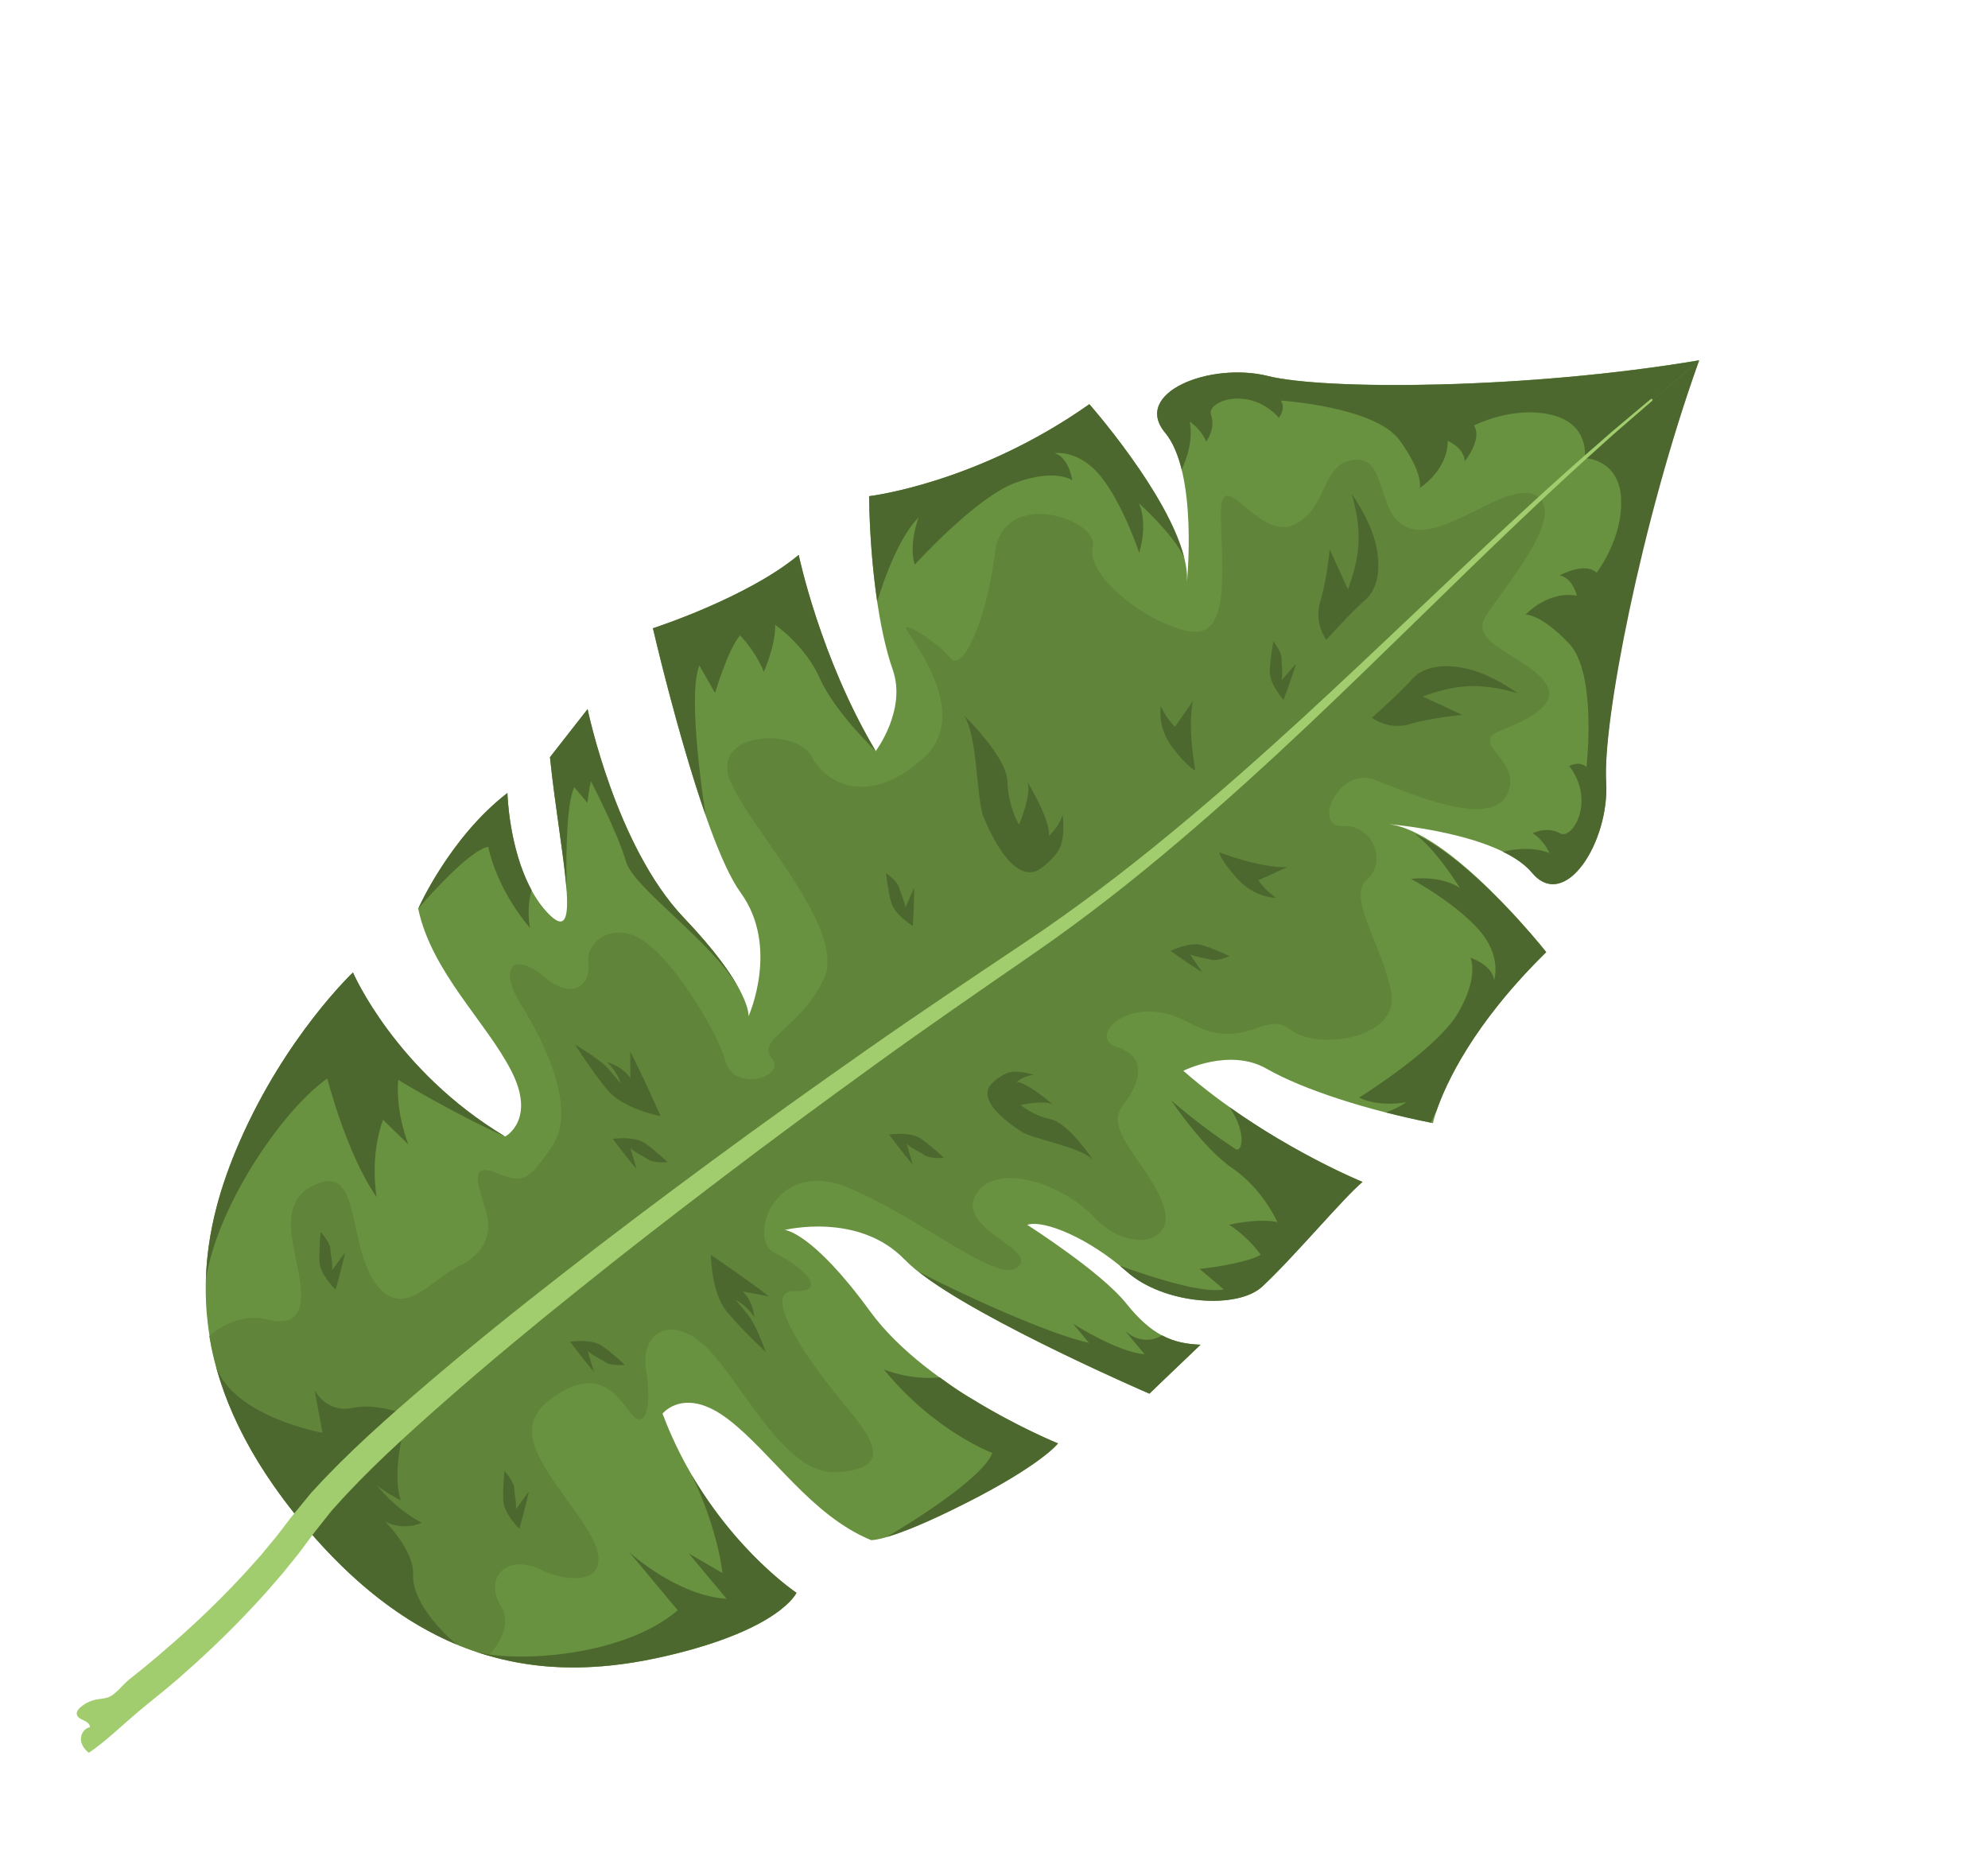 <svg width="299" height="281" viewBox="0 0 299 281" fill="none" xmlns="http://www.w3.org/2000/svg">
<path d="M136.112 189.475C143.05 196.749 172.862 209.611 172.862 209.611C172.862 209.611 176.122 206.463 180.559 202.243C176.327 202.087 173.211 200.818 169.392 196.034C165.573 191.25 154.495 184.211 154.495 184.211C157.056 183.378 163.884 186.305 169.478 191.249C175.072 196.194 186.127 196.975 189.867 193.466C194.754 188.896 202.059 180.137 204.923 177.748C204.923 177.748 190.288 171.814 177.973 161.042C177.973 161.042 184.929 157.547 190.477 160.719C196.026 163.892 205.666 166.973 215.515 168.917C215.515 168.917 217.759 157.71 232.557 143.197C232.557 143.197 218.086 124.796 208.679 123.929C208.679 123.929 225.388 125.23 230.383 131.221C235.378 137.212 242.097 126.532 241.555 117.558C241.012 108.584 246.597 78.837 255.541 54.179C229.67 58.551 199.411 58.692 190.681 56.544C181.951 54.397 170.237 59.087 175.232 65.077C180.227 71.068 178.503 87.739 178.503 87.739C179.342 78.329 163.842 60.786 163.842 60.786C146.897 72.741 130.709 74.625 130.709 74.625C130.857 84.656 132.148 94.699 134.272 100.728C136.395 106.757 131.707 112.97 131.707 112.97C123.332 98.913 120.117 83.456 120.117 83.456C112.36 89.924 98.194 94.484 98.194 94.484C98.194 94.484 105.479 126.128 111.396 134.254C117.304 142.387 112.579 152.85 112.579 152.85C112.579 152.85 113.096 148.786 102.853 138.031C92.609 127.277 88.38 106.651 88.38 106.651L82.719 113.884C84.216 128.39 87.911 143.316 82.249 137.165C76.58 131.007 76.317 119.261 76.317 119.261C67.6 125.983 62.897 136.661 62.897 136.661C64.922 146.21 73.082 153.623 76.891 161.033C80.7 168.443 75.972 170.939 75.972 170.939C59.425 161.026 53.081 146.265 53.081 146.265C53.081 146.265 42.981 155.78 36.008 171.776C29.034 187.773 26.799 206.641 45.627 229.221C64.455 251.802 83.417 252.995 100.407 249.011C117.396 245.026 119.801 239.557 119.801 239.557C119.801 239.557 106.415 230.655 99.645 212.604C99.645 212.604 102.951 208.402 109.555 213.48C116.159 218.559 121.985 227.919 131.014 231.627C131.014 231.627 133.789 231.879 145.234 226.086C156.678 220.293 159.127 217.092 159.127 217.092C159.127 217.092 139.605 209.217 130.86 197.214C122.114 185.21 118.031 184.982 118.031 184.982C118.031 184.982 129.173 182.215 136.111 189.489L136.112 189.475Z" fill="#68923F"/>
<path d="M126.875 211.009C121.647 204.927 114.191 194.048 119.505 194.175C124.818 194.301 120.545 190.378 116.471 188.397C112.396 186.431 116.439 173.946 127.595 178.627C138.751 183.309 150.108 193.214 153.103 190.56C156.098 187.906 143.951 184.845 146.711 179.771C149.471 174.696 159.643 177.776 164.586 183.095C169.536 188.407 177.007 187.216 174.976 181.267C172.945 175.318 165.959 170.063 168.774 166.413C171.59 162.763 172.645 158.953 167.981 157.466C163.316 155.978 170.052 149.02 178.732 153.761C187.411 158.517 190.018 151.681 194.144 154.881C198.271 158.081 210.567 156.135 209.26 149.243C207.96 142.359 202.506 134.85 205.578 132.288C208.65 129.727 206.596 123.953 201.955 124.242C197.314 124.531 201.276 115.043 206.934 117.331C212.591 119.618 224.381 124.592 226.712 119.393C229.043 114.194 220.763 111.867 225.634 109.902C230.505 107.936 234.963 105.678 232.081 102.222C229.199 98.765 221.104 96.661 223.327 92.894C225.55 89.126 235.048 78.407 231.59 74.963C227.905 71.291 218.272 80.82 212.492 79.572C206.705 78.331 209.013 68.763 203.802 69.15C198.591 69.537 199.927 76.339 194.617 78.918C189.307 81.497 183.603 69.378 183.627 77.262C183.658 85.153 185.36 96.376 178.593 94.896C171.832 93.424 163.267 86.322 164.353 82.253C165.439 78.183 150.881 73.122 149.645 83.149C148.41 93.176 144.808 101.192 142.989 99.011C141.171 96.83 136.881 94.027 136.251 94.318C135.621 94.609 146.826 106.892 138.864 114.051C130.909 121.219 124.358 118.14 122.056 113.771C119.754 109.401 106.761 110.027 109.837 117.449C112.905 124.877 127.579 139.867 123.852 147.375C120.126 154.883 113.727 156.312 116.071 159.123C118.415 161.934 110.449 164.357 109.129 159.651C107.809 154.945 101.006 143.913 96.391 141.251C91.775 138.589 88.044 141.921 88.493 144.802C88.942 147.683 86.455 150.837 81.814 146.895C77.173 142.953 74.869 145.577 78.439 151.232C82.009 156.888 86.795 166.907 83.054 172.383C79.313 177.859 78.594 177.964 74.481 176.342C70.368 174.719 72.061 178.515 73.142 182.341C74.222 186.166 72.283 188.915 68.663 190.632C65.042 192.349 60.471 198.765 56.395 192.893C52.319 187.021 54.229 175.664 47.981 177.93C41.734 180.197 44.014 186.446 44.961 191.672C45.907 196.898 44.948 199.651 40.005 198.408C37.166 197.689 33.744 198.863 31.481 200.959C32.92 209.68 37.117 219.07 45.571 229.208C54.914 240.414 64.294 246.355 73.441 249.002C75.732 246.753 76.662 243.621 75.412 241.668C72.75 237.508 75.95 233.538 81.315 236.069C86.681 238.6 93.147 237.766 88.343 230.053C83.539 222.34 75.983 215.62 82.655 210.552C89.327 205.484 92.362 209.124 94.655 212.264C96.948 215.404 98.14 211.963 97.166 206.109C96.191 200.255 101.248 197.341 106.671 203.065C112.095 208.79 118.264 222.044 126.038 221.42C133.813 220.797 132.045 217.115 126.817 211.033L126.875 211.009Z" fill="#60843A"/>
<path d="M45.615 229.22C53.331 238.475 61.075 244.14 68.689 247.322C65.861 245.007 61.964 240.521 62.129 236.83C62.293 233.139 57.932 228.846 57.932 228.846C60.851 230.317 63.446 229.026 63.446 229.026C59.108 226.758 56.51 223.143 56.51 223.143C56.987 223.918 60.273 225.657 60.273 225.657C58.703 220.885 61.305 212.857 61.305 212.857C61.305 212.857 56.865 210.921 52.999 211.749C49.139 212.585 47.317 209.104 47.317 209.104L48.513 215.489C48.513 215.489 35.279 213.139 32.519 205.597C34.54 212.987 38.62 220.847 45.601 229.219L45.615 229.22Z" fill="#4D682F"/>
<path d="M163.848 60.786C146.903 72.741 130.714 74.625 130.714 74.625C130.79 80.134 131.228 85.641 131.939 90.491C131.95 90.442 134.532 81.389 138.163 77.828C138.163 77.828 136.625 81.714 137.576 84.931C137.576 84.931 146.776 74.76 152.774 72.584C158.772 70.408 161.27 72.232 161.27 72.232C161.27 72.232 160.805 68.818 158.622 68.151C158.622 68.151 162.348 67.544 165.682 71.808C169.022 76.08 171.335 83.148 171.335 83.148C171.335 83.148 172.723 78.957 171.301 75.69C171.301 75.69 176.417 80.265 178.089 83.831C175.655 74.182 163.833 60.785 163.833 60.785L163.848 60.786Z" fill="#4D682F"/>
<path d="M105.179 100.08L107.552 104.221C107.552 104.221 109.436 97.767 111.297 95.565C111.297 95.565 113.471 97.657 114.883 101.037C114.883 101.037 116.665 97.052 116.588 93.978C116.588 93.978 121.102 97.05 123.312 102.042C125.522 107.035 131.722 112.972 131.722 112.972C123.347 98.915 120.133 83.458 120.133 83.458C112.376 89.926 98.21 94.485 98.21 94.485C98.21 94.485 101.879 110.409 106.123 122.573C106.092 122.364 103.27 104.77 105.186 100.087L105.179 100.08Z" fill="#4D682F"/>
<path d="M190.686 56.545C181.956 54.398 170.242 59.087 175.237 65.078C176.39 66.46 177.186 68.414 177.725 70.607C177.725 70.607 179.643 66.912 178.937 63.425C178.937 63.425 180.534 64.372 181.422 66.405C181.422 66.405 182.883 64.457 182.14 62.395C181.397 60.333 187.915 57.906 192.353 62.838C192.353 62.838 193.453 61.425 192.637 60.244C192.637 60.244 206.832 61.168 210.494 66.2C214.154 71.246 213.549 73.378 213.549 73.378C213.549 73.378 217.757 70.742 217.741 66.303C217.741 66.303 220.193 67.292 220.302 69.375C220.302 69.375 223.035 66.016 221.677 63.997C221.677 63.997 227.517 60.976 233.36 62.393C239.203 63.81 238.337 68.894 238.337 68.894L255.573 54.197C229.702 58.569 199.443 58.709 190.713 56.562L190.686 56.545Z" fill="#4D682F"/>
<path d="M86.38 118.398L88.353 120.763C88.353 120.763 88.523 118.89 88.883 117.496C88.883 117.496 92.961 125.384 94.121 129.508C95.287 133.639 107.257 141.639 111.258 148.889C110.01 146.518 107.575 142.989 102.849 138.024C92.599 127.261 88.376 106.643 88.376 106.643L82.715 113.876C83.512 121.61 84.93 129.463 85.227 134.176C85.134 130.348 85.056 121.104 86.374 118.39L86.38 118.398Z" fill="#4D682F"/>
<path d="M73.434 127.343C73.434 127.343 74.482 133.409 79.725 139.571C79.725 139.571 79.105 136.845 79.947 133.904C79.947 133.904 79.955 133.898 79.962 133.891C76.515 127.586 76.318 119.261 76.318 119.261C67.601 125.983 62.898 136.662 62.898 136.662C62.898 136.662 70.255 127.949 73.441 127.35L73.434 127.343Z" fill="#4D682F"/>
<path d="M49.223 162.182C49.223 162.182 52.107 173.526 56.643 180.043C56.643 180.043 55.54 174.036 57.605 168.408L61.434 172.142C61.434 172.142 59.465 167.391 59.895 162.411C59.895 162.411 68.238 167.498 75.979 170.926C59.432 161.012 53.088 146.252 53.088 146.252C53.088 146.252 42.988 155.766 36.015 171.763C33.21 178.19 31.18 185.077 30.971 192.478C32.523 181.77 42.157 167.214 49.245 162.177L49.223 162.182Z" fill="#4D682F"/>
<path d="M243.812 74.935C244.155 80.938 240.134 86.139 240.134 86.139C238.392 84.441 234.597 86.525 234.597 86.525C236.626 87.007 237.158 89.597 237.158 89.597C232.794 88.783 229.445 92.448 229.445 92.448C229.445 92.448 231.651 92.237 235.957 96.745C240.262 101.253 238.606 115.381 238.606 115.381C237.591 114.352 236.003 115.195 236.003 115.195C240.05 120.439 236.498 126.422 234.602 125.32C232.707 124.219 230.528 125.306 230.528 125.306C232.362 126.537 233.013 128.286 233.013 128.286C230.259 127.185 227.039 127.851 226.05 128.102C227.831 128.974 229.371 130.008 230.402 131.245C235.397 137.235 242.116 126.555 241.573 117.581C241.035 108.707 246.803 78.678 255.56 54.203L238.324 68.9C238.324 68.9 243.481 68.948 243.823 74.965L243.812 74.935Z" fill="#4D682F"/>
<path d="M145.238 226.072C156.683 220.279 159.131 217.079 159.131 217.079C159.131 217.079 153.261 214.708 146.52 210.59C144.959 209.717 143.424 208.719 141.983 207.615C141.763 207.461 141.543 207.306 141.322 207.151C136.78 207.605 132.932 205.957 132.932 205.957C140.595 215.335 149.252 218.52 149.252 218.52C147.736 222.479 136.278 229.442 133.36 231.159C135.416 230.564 139.062 229.19 145.216 226.077L145.238 226.072Z" fill="#4D682F"/>
<path d="M103.985 221.723C108.086 230.217 108.653 236.581 108.653 236.581L103.588 233.629L109.281 240.457C101.695 239.947 94.644 233.444 94.644 233.444L101.932 242.184C93.753 249.161 77.862 250.028 71.866 248.505C81.722 251.784 91.338 251.121 100.391 249.002C117.381 245.018 119.786 239.549 119.786 239.549C119.786 239.549 110.921 233.648 103.971 221.722L103.985 221.723Z" fill="#4D682F"/>
<path d="M215.201 168.854C215.468 168.253 215.769 167.599 216.108 166.912C217.444 163.064 221.483 154.058 232.557 143.198C232.557 143.198 232.219 142.777 231.637 142.064C228.512 138.316 220.017 128.72 212.783 125.416C215.991 127.702 219.571 133.558 219.571 133.558C216.613 131.571 212.241 132.183 212.241 132.183C212.241 132.183 218.784 135.737 222.379 139.783C225.981 143.837 224.708 147.385 224.708 147.385C224.438 145.11 221.169 144.047 221.169 144.047C221.169 144.047 222.514 146.832 219.296 152.341C216.077 157.85 204.418 165.072 204.418 165.072C207.412 166.586 211.511 165.771 211.511 165.771C210.669 166.37 209.615 166.871 208.468 167.306C210.674 167.875 212.936 168.386 215.216 168.841L215.201 168.854Z" fill="#4D682F"/>
<path d="M180.572 202.237C178.435 202.157 176.586 201.798 174.784 200.839C171.557 202.684 169.158 200.088 169.158 200.088L172.148 203.675C168.093 203.371 161.382 199.085 161.382 199.085L163.783 201.965C157.527 200.567 144.371 194.533 138.156 191.265C147.546 198.669 172.882 209.599 172.882 209.599C172.882 209.599 176.143 206.451 180.579 202.231L180.572 202.237Z" fill="#4D682F"/>
<path d="M184.893 166.475C187.588 170.425 186.801 173.464 185.804 172.798C182.629 170.693 179.315 168.249 176.156 165.492C176.156 165.492 180.882 172.658 185.396 175.729C189.91 178.801 192.12 183.794 192.12 183.794C189.096 183.165 184.869 184.202 184.869 184.202C187.94 186.198 189.608 188.714 189.608 188.714C187.114 190.142 180.42 190.842 180.42 190.842L184.067 193.92C181.012 194.566 173.661 192.246 168.421 190.365C168.778 190.653 169.134 190.955 169.483 191.263C175.069 196.214 186.132 196.99 189.872 193.48C194.759 188.911 202.064 180.151 204.928 177.762C204.928 177.762 195.17 173.803 184.891 166.489L184.893 166.475Z" fill="#4D682F"/>
<path d="M248.495 60.279C248.495 60.279 247.586 61.063 245.884 62.534C245.029 63.273 243.988 64.18 242.748 65.253C241.534 66.343 240.143 67.595 238.581 69.001C235.464 71.821 231.734 75.296 227.499 79.335C223.257 83.367 218.536 87.98 213.372 93.015C203.04 103.062 191.049 114.884 177.274 126.564C170.396 132.416 163.05 138.19 155.227 143.58C147.426 148.965 139.537 154.385 131.762 160.02C123.99 165.642 116.254 171.324 108.735 177.047C101.217 182.756 93.864 188.444 86.863 194.086C79.843 199.705 73.164 205.248 66.991 210.681C60.828 216.094 55.075 221.359 50.41 226.616C49.778 227.248 49.317 227.944 48.775 228.591C48.239 229.259 47.717 229.929 47.196 230.585C46.148 231.967 45.222 233.324 44.117 234.637C43.588 235.299 43.061 235.947 42.541 236.589C42.01 237.201 41.479 237.813 40.963 238.412C39.944 239.626 38.878 240.737 37.877 241.832C33.805 246.177 29.994 249.68 26.787 252.485C24.659 254.337 22.402 256.049 20.262 257.886C17.984 259.838 15.888 261.885 13.368 263.609C12.708 263.13 12.194 262.374 12.169 261.562C12.15 260.744 12.717 259.893 13.524 259.768C13.548 259.266 13.031 258.942 12.574 258.737C12.117 258.532 11.588 258.257 11.54 257.763C11.509 257.398 11.773 257.074 12.037 256.828C12.687 256.234 13.491 255.824 14.346 255.632C14.94 255.501 15.552 255.485 16.128 255.318C17.293 254.997 18.434 253.382 19.421 252.598C20.897 251.433 22.361 250.238 23.792 249.019C26.946 246.337 30.715 242.986 34.712 238.833C35.702 237.786 36.742 236.723 37.741 235.578C38.246 235.014 38.761 234.428 39.282 233.851C39.776 233.257 40.278 232.656 40.781 232.041C41.803 230.863 42.805 229.441 43.864 228.103C44.423 227.415 44.99 226.721 45.565 226.021C46.16 225.329 46.714 224.542 47.368 223.905C52.364 218.451 58.232 213.246 64.542 207.853C70.846 202.468 77.647 196.992 84.773 191.454C91.88 185.893 99.338 180.299 106.954 174.677C114.571 169.056 122.404 163.475 130.282 157.948C138.152 152.427 146.177 147.077 154.023 141.824C161.852 136.598 169.236 130.962 176.166 125.236C190.039 113.798 202.191 102.169 212.665 92.276C217.899 87.326 222.685 82.776 226.986 78.799C231.281 74.815 235.063 71.387 238.226 68.607C239.807 67.224 241.225 65.989 242.452 64.914C243.704 63.87 244.765 62.972 245.626 62.241C247.354 60.8 248.27 60.024 248.27 60.024C248.339 59.967 248.445 59.969 248.509 60.046C248.567 60.115 248.564 60.221 248.487 60.285L248.495 60.279Z" fill="#A2CD6E"/>
<path d="M203.32 74.326C205.073 80.519 204.396 84.001 202.732 88.643L199.991 82.622C199.991 82.622 199.576 87.199 198.569 90.474C197.562 93.748 199.482 96.222 199.482 96.222C199.482 96.222 202.934 92.367 205.44 90.109C207.945 87.851 207.555 83.293 206.425 80.173C205.295 77.053 203.315 74.304 203.315 74.304L203.32 74.326Z" fill="#4D682F"/>
<path d="M228.288 104.264C222.11 102.476 218.616 103.11 213.959 104.74L219.955 107.527C219.955 107.527 215.376 107.908 212.085 108.894C208.793 109.881 206.342 107.941 206.342 107.941C206.342 107.941 210.231 104.516 212.501 102.024C214.772 99.532 219.328 99.951 222.446 101.115C225.558 102.27 228.294 104.272 228.294 104.272L228.288 104.264Z" fill="#4D682F"/>
<path d="M156.156 130.87C152.313 132.772 148.994 125.436 147.922 122.853C146.85 120.271 147.039 110.348 144.928 107.551C144.928 107.551 151.408 113.762 151.514 117.527C151.621 121.293 153.26 124.04 153.26 124.04C153.26 124.04 155.263 119.337 154.514 117.565C154.514 117.565 157.963 123.231 157.769 125.684C157.769 125.684 159.282 124.422 159.815 122.533C159.815 122.533 160.358 126.26 159.101 128.063C157.844 129.866 156.149 130.862 156.149 130.862L156.156 130.87Z" fill="#4D682F"/>
<path d="M148.941 163.196C147.057 165.73 151.927 169.104 153.665 170.22C155.403 171.336 162.609 172.515 164.361 174.413C164.361 174.413 160.722 168.893 158.005 168.32C155.288 167.747 153.512 166.195 153.512 166.195C153.512 166.195 157.186 165.37 158.366 166.145C158.366 166.145 154.719 162.896 152.912 162.711C152.912 162.711 154.025 161.782 155.464 161.65C155.464 161.65 152.833 160.758 151.352 161.434C149.878 162.102 148.934 163.203 148.934 163.203L148.941 163.196Z" fill="#4D682F"/>
<path d="M179.433 105.417C178.548 109.306 179.786 115.865 179.786 115.865C179.786 115.865 178.722 115.541 176.342 112.422C173.962 109.302 174.597 106.207 174.597 106.207C174.597 106.207 175.246 107.828 176.708 109.317L179.426 105.423L179.433 105.417Z" fill="#4D682F"/>
<path d="M193.583 130.413C189.598 130.585 183.369 128.188 183.369 128.188C183.369 128.188 183.496 129.293 186.137 132.195C188.778 135.097 191.936 135.028 191.936 135.028C191.936 135.028 190.459 134.099 189.257 132.393L193.575 130.42L193.583 130.413Z" fill="#4D682F"/>
<path d="M94.789 158.154C96.636 161.665 99.355 167.861 99.355 167.861C99.355 167.861 93.769 166.815 91.374 163.943C88.979 161.071 86.484 157.11 86.484 157.11C86.484 157.11 90.349 159.356 91.591 160.846L93.359 162.966C93.359 162.966 92.966 161.34 91.321 159.756C91.321 159.756 93.526 160.261 94.81 162.146L94.789 158.154Z" fill="#4D682F"/>
<path d="M51.893 188.389C51.477 190.467 50.472 193.962 50.472 193.962C50.472 193.962 48.145 191.748 48.056 189.752C47.967 187.756 48.233 185.295 48.233 185.295C48.233 185.295 49.643 186.815 49.692 187.842C49.74 188.868 50.039 189.804 49.965 191.012L51.886 188.381L51.893 188.389Z" fill="#4D682F"/>
<path d="M79.533 224.335C79.118 226.413 78.112 229.908 78.112 229.908C78.112 229.908 75.785 227.695 75.696 225.699C75.606 223.717 75.873 221.242 75.873 221.242C75.873 221.242 77.283 222.761 77.332 223.788C77.381 224.815 77.68 225.751 77.606 226.958L79.527 224.328L79.533 224.335Z" fill="#4D682F"/>
<path d="M89.314 206.3C87.917 204.704 85.746 201.787 85.746 201.787C85.746 201.787 88.923 201.287 90.559 202.422C92.196 203.558 93.993 205.275 93.993 205.275C93.993 205.275 91.93 205.472 91.081 204.891C90.24 204.303 89.304 203.977 88.396 203.185L89.32 206.307L89.314 206.3Z" fill="#4D682F"/>
<path d="M137.282 175.146C135.886 173.55 133.715 170.634 133.715 170.634C133.715 170.634 136.892 170.134 138.528 171.269C140.165 172.404 141.962 174.122 141.962 174.122C141.962 174.122 139.899 174.319 139.05 173.738C138.209 173.15 137.273 172.824 136.365 172.032L137.289 175.154L137.282 175.146Z" fill="#4D682F"/>
<path d="M95.735 175.805C94.339 174.208 92.168 171.292 92.168 171.292C92.168 171.292 95.345 170.792 96.981 171.927C98.618 173.063 100.415 174.78 100.415 174.78C100.415 174.78 98.352 174.977 97.503 174.396C96.662 173.808 95.726 173.482 94.818 172.69L95.742 175.812L95.735 175.805Z" fill="#4D682F"/>
<path d="M137.484 133.523C137.519 135.642 137.289 139.27 137.289 139.27C137.289 139.27 134.544 137.601 134.022 135.68C133.508 133.752 133.249 131.286 133.249 131.286C133.249 131.286 134.952 132.469 135.224 133.467C135.489 134.456 135.987 135.304 136.169 136.506L137.484 133.523Z" fill="#4D682F"/>
<path d="M180.818 146.212C179 145.124 176.039 143.01 176.039 143.01C176.039 143.01 178.911 141.566 180.811 142.143C182.711 142.72 184.948 143.81 184.948 143.81C184.948 143.81 183.042 144.631 182.061 144.329C181.08 144.027 180.096 144.002 178.981 143.525L180.818 146.212Z" fill="#4D682F"/>
<path d="M194.915 99.827C194.333 101.862 193.044 105.266 193.044 105.266C193.044 105.266 190.904 102.872 190.978 100.883C191.052 98.895 191.521 96.459 191.521 96.459C191.521 96.459 192.807 98.095 192.763 99.121C192.727 100.154 192.96 101.105 192.773 102.302L194.907 99.833L194.915 99.827Z" fill="#4D682F"/>
<path d="M115.65 194.976C112.527 192.528 106.921 188.739 106.921 188.739C106.921 188.739 106.946 194.422 109.341 197.294C111.736 200.167 115.183 203.333 115.183 203.333C115.183 203.333 113.669 199.128 112.426 197.638L110.659 195.518C110.659 195.518 112.188 196.196 113.45 198.1C113.45 198.1 113.349 195.84 111.726 194.237L115.65 194.976Z" fill="#4D682F"/>
</svg>
